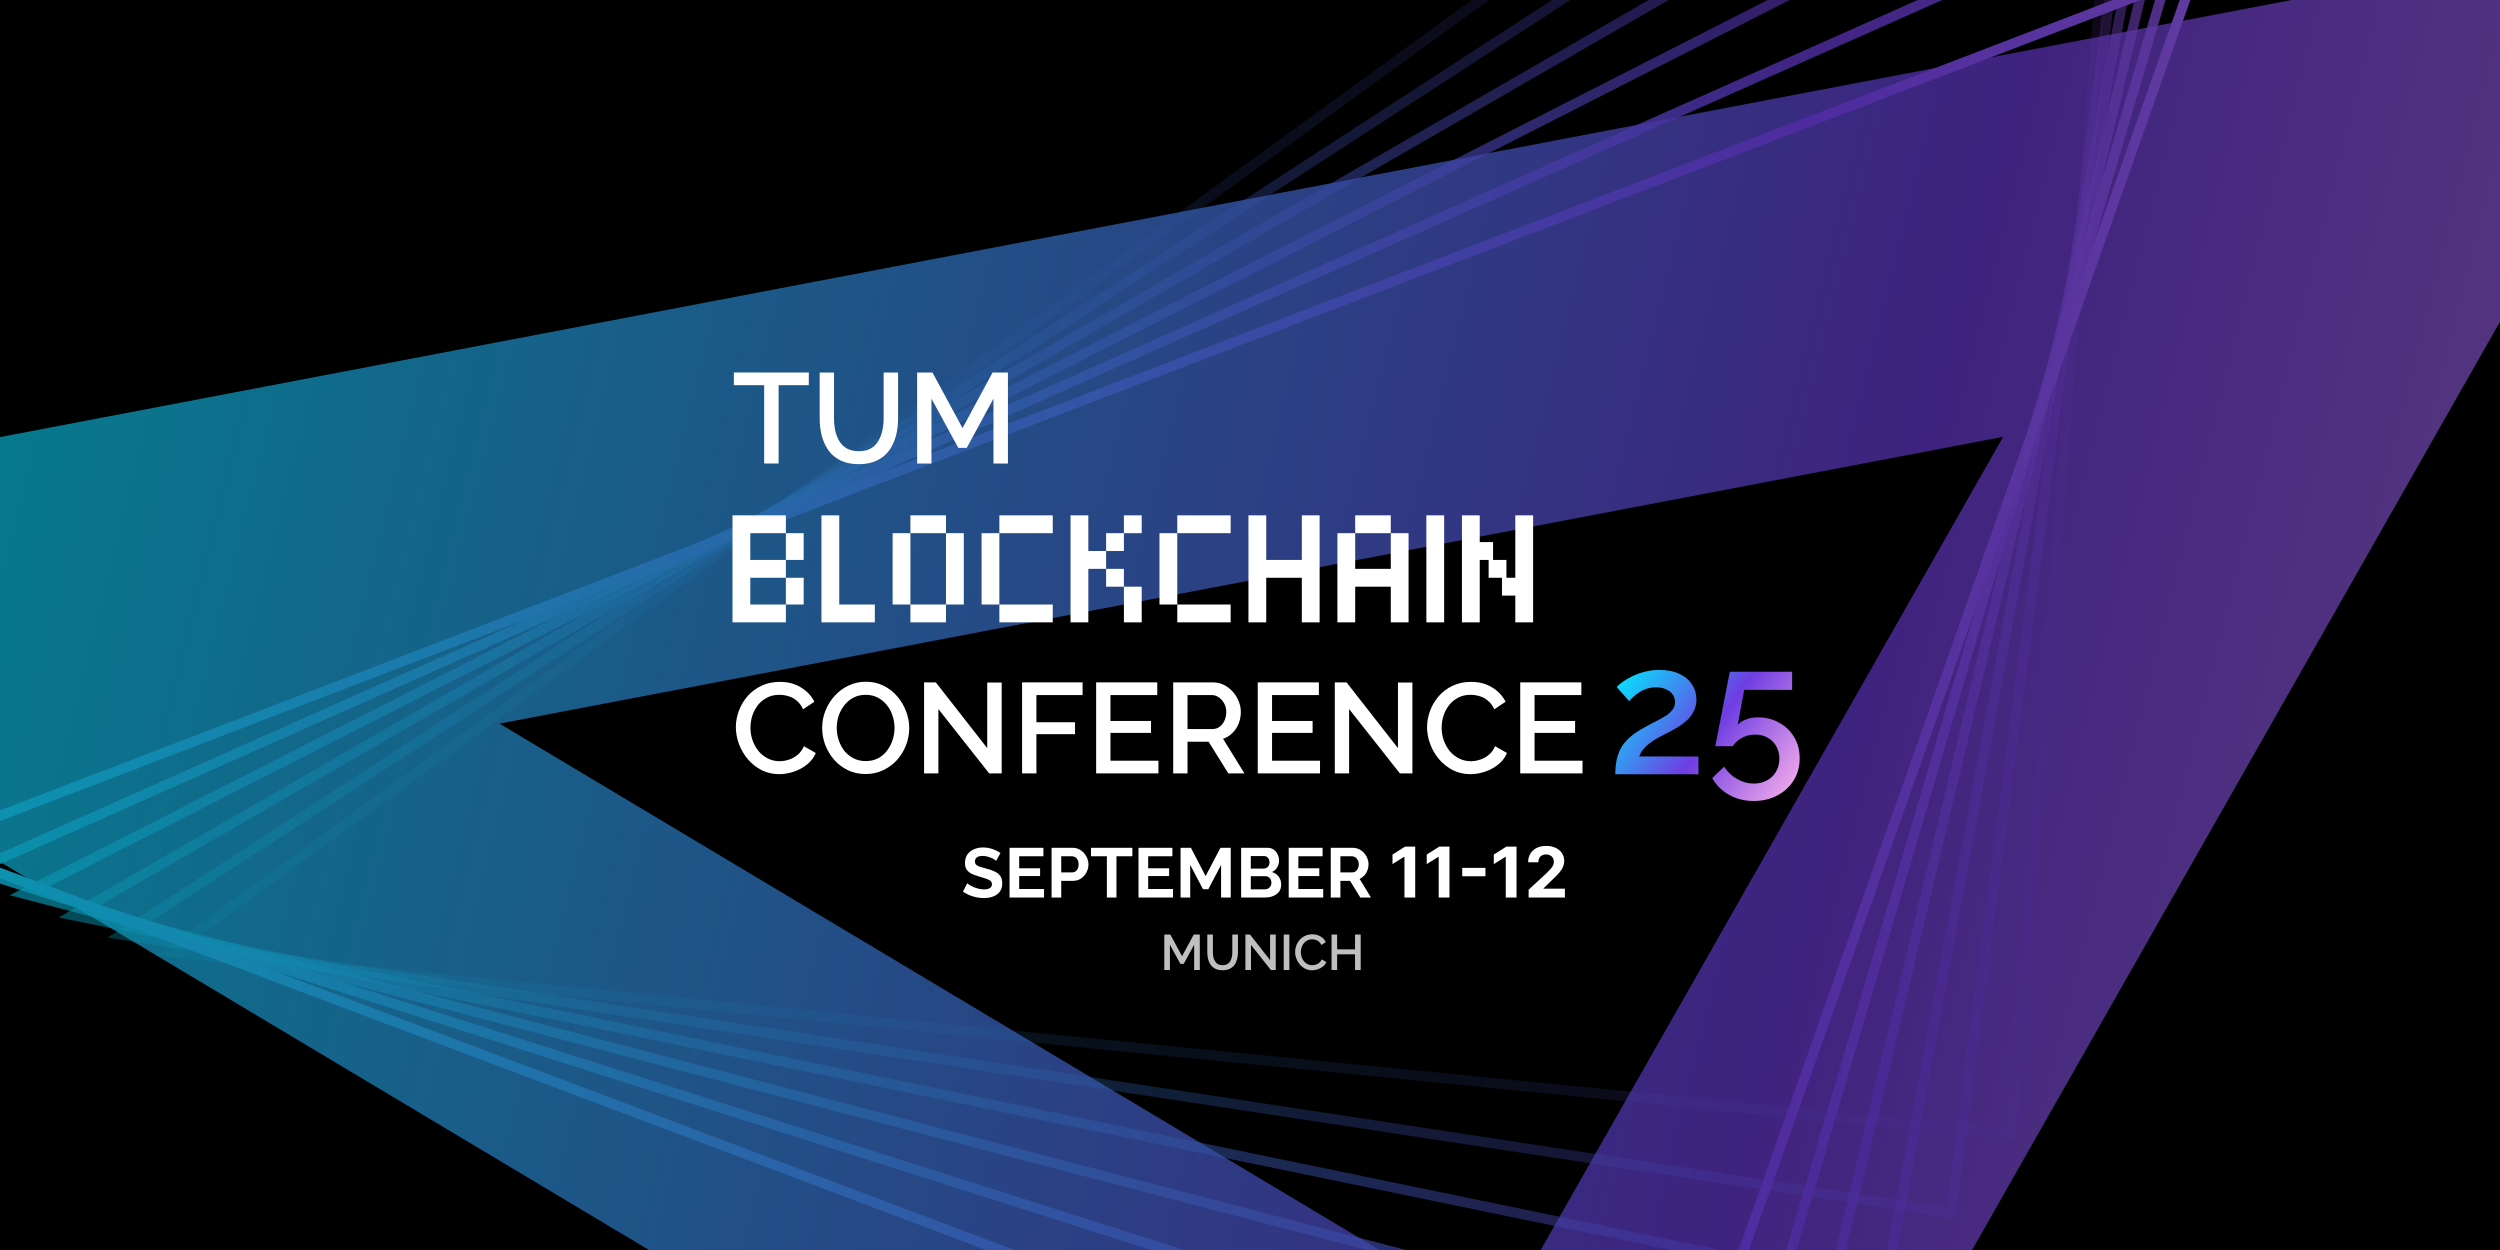 <svg width="1000" height="500" viewBox="0 0 1000 500" fill="none" xmlns="http://www.w3.org/2000/svg">
<g clip-path="url(#clip0_725_24859)">
<rect width="1000" height="500" fill="black"/>
<g opacity="0.7">
<g filter="url(#filter0_f_725_24859)">
<path d="M627.213 632.477L-7.806 252.684L946.747 70.611L627.213 632.477Z" stroke="url(#paint0_linear_725_24859)" stroke-opacity="0.8" stroke-width="150"/>
</g>
<path opacity="0.167" d="M804.415 453.747L67.733 380.824L854.461 -190.504L804.415 453.747Z" stroke="url(#paint1_linear_725_24859)" stroke-width="4"/>
<path opacity="0.333" d="M780.361 485.232L48.505 373.853L864.056 -155.517L780.361 485.232Z" stroke="url(#paint2_linear_725_24859)" stroke-width="4"/>
<path opacity="0.5" d="M754.089 515.607L29.064 366.078L871.203 -119.884L754.089 515.607Z" stroke="url(#paint3_linear_725_24859)" stroke-width="4"/>
<path opacity="0.667" d="M725.659 544.757L9.454 357.489L875.872 -83.734L725.659 544.757Z" stroke="url(#paint4_linear_725_24859)" stroke-width="4"/>
<path opacity="0.833" d="M695.139 572.571L-10.284 348.076L878.038 -47.196L695.139 572.571Z" stroke="url(#paint5_linear_725_24859)" stroke-width="4"/>
<path d="M662.602 598.942L-30.105 337.836L877.687 -10.404L662.602 598.942Z" stroke="url(#paint6_linear_725_24859)" stroke-width="4"/>
</g>
<path d="M323.519 154.076H311.447V185.405H305.667V154.076H293.545V149H323.519V154.076Z" fill="white"/>
<path d="M343.529 185.662C340.631 185.662 338.176 185.166 336.164 184.175C334.186 183.183 332.583 181.833 331.356 180.124C330.162 178.415 329.275 176.466 328.696 174.279C328.15 172.091 327.877 169.818 327.877 167.459V149H333.606V167.459C333.606 169.134 333.777 170.758 334.118 172.33C334.459 173.868 335.004 175.253 335.755 176.483C336.505 177.714 337.511 178.688 338.772 179.406C340.068 180.124 341.654 180.483 343.529 180.483C345.439 180.483 347.025 180.124 348.286 179.406C349.582 178.654 350.588 177.663 351.304 176.432C352.054 175.167 352.6 173.766 352.941 172.228C353.282 170.689 353.452 169.1 353.452 167.459V149H359.232V167.459C359.232 169.954 358.925 172.313 358.312 174.535C357.732 176.723 356.811 178.654 355.55 180.329C354.322 181.97 352.719 183.269 350.741 184.226C348.764 185.183 346.36 185.662 343.529 185.662Z" fill="white"/>
<path d="M397.388 185.405V159.46L386.698 179.15H383.322L372.58 159.46V185.405H366.851V149H372.989L385.01 171.253L397.03 149H403.168V185.405H397.388Z" fill="white"/>
<path d="M294.346 290.898C294.346 288.677 294.738 286.506 295.522 284.387C296.306 282.233 297.449 280.285 298.949 278.541C300.484 276.764 302.342 275.362 304.524 274.337C306.707 273.277 309.179 272.747 311.941 272.747C315.215 272.747 318.045 273.499 320.432 275.003C322.819 276.473 324.592 278.37 325.752 280.695L321.25 283.72C320.568 282.25 319.699 281.088 318.642 280.233C317.619 279.379 316.493 278.78 315.266 278.439C314.072 278.097 312.896 277.926 311.737 277.926C309.827 277.926 308.156 278.319 306.724 279.105C305.292 279.857 304.081 280.866 303.092 282.13C302.137 283.395 301.404 284.814 300.893 286.386C300.415 287.959 300.177 289.531 300.177 291.104C300.177 292.847 300.466 294.539 301.046 296.18C301.626 297.786 302.427 299.222 303.45 300.487C304.507 301.718 305.752 302.692 307.184 303.41C308.616 304.127 310.185 304.486 311.89 304.486C313.049 304.486 314.26 304.281 315.522 303.871C316.783 303.461 317.943 302.829 319 301.974C320.091 301.085 320.944 299.923 321.557 298.487L326.314 301.205C325.564 303.017 324.388 304.555 322.785 305.82C321.216 307.084 319.443 308.042 317.465 308.691C315.522 309.34 313.595 309.665 311.685 309.665C309.128 309.665 306.792 309.135 304.678 308.076C302.564 306.982 300.739 305.546 299.205 303.769C297.67 301.957 296.477 299.94 295.624 297.718C294.772 295.462 294.346 293.189 294.346 290.898Z" fill="white"/>
<path d="M346.253 309.614C343.627 309.614 341.257 309.101 339.143 308.076C337.029 307.05 335.204 305.666 333.67 303.922C332.135 302.145 330.942 300.162 330.089 297.974C329.271 295.753 328.862 293.479 328.862 291.155C328.862 288.728 329.305 286.42 330.192 284.233C331.078 282.011 332.306 280.045 333.875 278.336C335.443 276.593 337.285 275.225 339.399 274.234C341.547 273.209 343.866 272.696 346.355 272.696C348.947 272.696 351.3 273.226 353.414 274.285C355.562 275.345 357.387 276.764 358.887 278.541C360.421 280.319 361.598 282.301 362.416 284.489C363.269 286.677 363.695 288.916 363.695 291.206C363.695 293.633 363.252 295.958 362.365 298.18C361.513 300.367 360.302 302.333 358.733 304.076C357.165 305.785 355.306 307.136 353.158 308.127C351.044 309.118 348.742 309.614 346.253 309.614ZM334.693 291.155C334.693 292.864 334.966 294.522 335.511 296.129C336.057 297.735 336.824 299.171 337.813 300.436C338.836 301.666 340.064 302.641 341.496 303.358C342.928 304.076 344.531 304.435 346.304 304.435C348.145 304.435 349.782 304.059 351.214 303.307C352.647 302.555 353.84 301.547 354.795 300.282C355.784 298.983 356.534 297.547 357.046 295.975C357.557 294.368 357.813 292.762 357.813 291.155C357.813 289.446 357.54 287.805 356.994 286.232C356.483 284.626 355.716 283.207 354.693 281.977C353.67 280.712 352.442 279.721 351.01 279.003C349.612 278.285 348.043 277.926 346.304 277.926C344.463 277.926 342.826 278.302 341.394 279.054C339.961 279.806 338.751 280.814 337.762 282.079C336.773 283.344 336.006 284.763 335.46 286.335C334.949 287.907 334.693 289.514 334.693 291.155Z" fill="white"/>
<path d="M375.355 283.617V309.358H369.626V272.952H374.332L394.894 299.256V273.003H400.674V309.358H395.661L375.355 283.617Z" fill="white"/>
<path d="M408.838 309.358V272.952H433.032V278.028H414.567V288.899H430.014V293.667H414.567V309.358H408.838Z" fill="white"/>
<path d="M463.369 304.281V309.358H438.459V272.952H462.909V278.028H444.188V288.386H460.402V293.155H444.188V304.281H463.369Z" fill="white"/>
<path d="M469.279 309.358V272.952H485.084C486.721 272.952 488.221 273.294 489.585 273.978C490.949 274.661 492.126 275.567 493.115 276.695C494.138 277.823 494.922 279.088 495.468 280.49C496.047 281.891 496.337 283.327 496.337 284.797C496.337 286.403 496.047 287.942 495.468 289.412C494.888 290.881 494.052 292.146 492.961 293.206C491.904 294.266 490.66 295.035 489.227 295.513L497.769 309.358H491.324L483.447 296.693H475.008V309.358H469.279ZM475.008 291.616H485.033C486.09 291.616 487.028 291.309 487.846 290.693C488.665 290.078 489.313 289.258 489.79 288.232C490.267 287.173 490.506 286.027 490.506 284.797C490.506 283.532 490.233 282.404 489.688 281.413C489.142 280.387 488.426 279.567 487.539 278.951C486.687 278.336 485.749 278.028 484.726 278.028H475.008V291.616Z" fill="white"/>
<path d="M528.006 304.281V309.358H503.096V272.952H527.545V278.028H508.825V288.386H525.039V293.155H508.825V304.281H528.006Z" fill="white"/>
<path d="M539.644 283.617V309.358H533.916V272.952H538.621L559.184 299.256V273.003H564.964V309.358H559.951L539.644 283.617Z" fill="white"/>
<path d="M570.826 290.898C570.826 288.677 571.218 286.506 572.002 284.387C572.786 282.233 573.929 280.285 575.429 278.541C576.964 276.764 578.822 275.362 581.005 274.337C583.187 273.277 585.659 272.747 588.421 272.747C591.695 272.747 594.525 273.499 596.912 275.003C599.299 276.473 601.072 278.37 602.232 280.695L597.731 283.72C597.049 282.25 596.179 281.088 595.122 280.233C594.099 279.379 592.974 278.78 591.746 278.439C590.553 278.097 589.376 277.926 588.217 277.926C586.307 277.926 584.636 278.319 583.204 279.105C581.772 279.857 580.561 280.866 579.572 282.13C578.618 283.395 577.884 284.814 577.373 286.386C576.895 287.959 576.657 289.531 576.657 291.104C576.657 292.847 576.947 294.539 577.526 296.18C578.106 297.786 578.907 299.222 579.93 300.487C580.987 301.718 582.232 302.692 583.664 303.41C585.097 304.127 586.665 304.486 588.37 304.486C589.53 304.486 590.74 304.281 592.002 303.871C593.263 303.461 594.423 302.829 595.48 301.974C596.571 301.085 597.424 299.923 598.037 298.487L602.794 301.205C602.044 303.017 600.868 304.555 599.265 305.82C597.696 307.084 595.923 308.042 593.945 308.691C592.002 309.34 590.075 309.665 588.166 309.665C585.608 309.665 583.272 309.135 581.158 308.076C579.044 306.982 577.219 305.546 575.685 303.769C574.15 301.957 572.957 299.94 572.104 297.718C571.252 295.462 570.826 293.189 570.826 290.898Z" fill="white"/>
<path d="M633.003 304.281V309.358H608.093V272.952H632.543V278.028H613.822V288.386H630.037V293.155H613.822V304.281H633.003Z" fill="white"/>
<path fill-rule="evenodd" clip-rule="evenodd" d="M293 206.138V248.942H314.35V241.808H321.466V231.107H314.35V223.973H321.466V213.272H314.35V206.138H293ZM314.35 213.272V223.973H300.117V213.272H314.35ZM300.117 241.808H314.35V231.107H300.117V241.808Z" fill="white"/>
<path d="M335.699 206.138H328.583V248.942H349.932V241.808H335.699V206.138Z" fill="white"/>
<path d="M364.165 206.138H378.398V213.272H364.165V206.138Z" fill="white"/>
<path d="M364.165 241.808V213.272H357.049V241.808H364.165Z" fill="white"/>
<path d="M378.398 241.808V248.942H364.165V241.808H378.398Z" fill="white"/>
<path d="M378.398 241.808V213.272H385.515V241.808H378.398Z" fill="white"/>
<path d="M399.748 206.138H421.098V213.272H399.748V206.138Z" fill="white"/>
<path d="M399.748 241.808V213.272H392.631V241.808H399.748Z" fill="white"/>
<path d="M399.748 241.808V248.942H421.098V241.808H399.748Z" fill="white"/>
<path d="M435.331 206.138H428.214V248.942H435.331V227.54H442.447V234.674H449.564V248.942H456.68V234.674H449.564V227.54H442.447V220.406H449.564V213.272H456.68V206.138H449.564V213.272H442.447V220.406H435.331V206.138Z" fill="white"/>
<path d="M470.913 206.138H492.263V213.272H470.913V206.138Z" fill="white"/>
<path d="M470.913 241.808V213.272H463.797V241.808H470.913Z" fill="white"/>
<path d="M470.913 241.808V248.942H492.263V241.808H470.913Z" fill="white"/>
<path d="M499.379 206.138H506.496V223.973H520.729V206.138H527.846V248.942H520.729V231.107H506.496V248.942H499.379V206.138Z" fill="white"/>
<path d="M542.079 206.138H556.312V213.272H542.079V206.138Z" fill="white"/>
<path d="M542.079 227.54V213.272H534.962V248.942H542.079V234.674H556.312V248.942H563.428V213.272H556.312V227.54H542.079Z" fill="white"/>
<path d="M570.545 206.138H577.661V248.942H570.545V206.138Z" fill="white"/>
<path d="M584.778 206.138H591.894V216.839H597.232V223.973H602.569V231.107H606.127V206.138H613.244V248.942H606.127V238.241H600.79V231.107H595.453V223.973H591.894V248.942H584.778V206.138Z" fill="white"/>
<path d="M701.48 320.396C697.793 320.396 694.49 319.558 691.569 317.882C688.649 316.254 686.422 314.028 684.89 311.203L689.63 306.679C690.971 308.738 692.694 310.365 694.801 311.562C696.908 312.807 699.158 313.43 701.552 313.43C703.515 313.43 705.262 312.999 706.794 312.137C708.327 311.323 709.524 310.174 710.385 308.69C711.295 307.158 711.75 305.41 711.75 303.447C711.75 301.532 711.319 299.856 710.457 298.42C709.595 296.936 708.446 295.811 707.01 295.045C705.574 294.231 703.922 293.824 702.055 293.824C700.235 293.824 698.536 294.231 696.956 295.045C695.376 295.858 694.083 297.008 693.077 298.492H686.111L691.928 268.688H716.849V275.941H697.674L695.088 289.874C695.902 289.012 697.003 288.318 698.392 287.791C699.78 287.217 701.36 286.929 703.132 286.929C706.34 286.929 709.188 287.647 711.678 289.084C714.216 290.472 716.202 292.387 717.639 294.829C719.123 297.271 719.865 300.096 719.865 303.303C719.865 306.703 719.051 309.671 717.423 312.209C715.796 314.794 713.593 316.805 710.816 318.241C708.039 319.678 704.927 320.396 701.48 320.396Z" fill="url(#paint7_linear_725_24859)"/>
<path d="M646.122 309.695C646.122 307.684 646.289 305.841 646.624 304.165C646.959 302.442 647.534 300.814 648.348 299.282C649.21 297.75 650.383 296.313 651.867 294.973C653.399 293.584 655.338 292.268 657.684 291.023C659.36 290.065 660.94 289.228 662.424 288.509C663.908 287.743 665.225 287.001 666.374 286.283C667.523 285.517 668.409 284.703 669.031 283.841C669.701 282.979 670.037 281.998 670.037 280.897C670.037 279.843 669.749 278.862 669.175 277.952C668.6 277.043 667.738 276.324 666.589 275.798C665.44 275.223 664.052 274.936 662.424 274.936C661.131 274.936 659.934 275.104 658.833 275.439C657.78 275.774 656.798 276.229 655.889 276.803C655.027 277.33 654.237 277.928 653.519 278.599C652.801 279.221 652.178 279.843 651.651 280.466L646.696 274.792C647.175 274.218 647.917 273.571 648.922 272.853C649.976 272.087 651.221 271.345 652.657 270.627C654.141 269.861 655.817 269.239 657.684 268.76C659.551 268.233 661.586 267.97 663.788 267.97C666.901 267.97 669.558 268.496 671.76 269.55C673.963 270.555 675.638 271.968 676.787 273.787C677.984 275.558 678.583 277.569 678.583 279.82C678.583 281.591 678.224 283.147 677.505 284.488C676.835 285.828 675.949 287.025 674.848 288.078C673.747 289.084 672.574 289.97 671.329 290.736C670.132 291.454 669.007 292.1 667.954 292.675C666.087 293.584 664.459 294.422 663.07 295.188C661.73 295.954 660.581 296.72 659.623 297.486C658.666 298.205 657.876 298.971 657.253 299.785C656.631 300.551 656.104 301.484 655.673 302.585H679.373V309.695H646.122Z" fill="url(#paint8_linear_725_24859)"/>
<path d="M398.482 344.328C398.352 344.197 398.109 344.02 397.754 343.796C397.418 343.572 396.998 343.357 396.494 343.152C396.009 342.947 395.477 342.769 394.898 342.62C394.32 342.452 393.732 342.368 393.134 342.368C392.089 342.368 391.296 342.564 390.754 342.956C390.232 343.348 389.97 343.899 389.97 344.608C389.97 345.149 390.138 345.579 390.474 345.896C390.81 346.213 391.314 346.484 391.986 346.708C392.658 346.932 393.498 347.175 394.506 347.436C395.813 347.753 396.942 348.145 397.894 348.612C398.865 349.06 399.602 349.657 400.106 350.404C400.629 351.132 400.89 352.103 400.89 353.316C400.89 354.38 400.694 355.295 400.302 356.06C399.91 356.807 399.369 357.413 398.678 357.88C397.988 358.347 397.204 358.692 396.326 358.916C395.449 359.121 394.516 359.224 393.526 359.224C392.537 359.224 391.548 359.121 390.558 358.916C389.569 358.711 388.617 358.421 387.702 358.048C386.788 357.656 385.948 357.189 385.182 356.648L386.89 353.316C387.058 353.484 387.357 353.708 387.786 353.988C388.216 354.249 388.738 354.52 389.354 354.8C389.97 355.061 390.642 355.285 391.37 355.472C392.098 355.659 392.836 355.752 393.582 355.752C394.628 355.752 395.421 355.575 395.962 355.22C396.504 354.865 396.774 354.361 396.774 353.708C396.774 353.111 396.56 352.644 396.13 352.308C395.701 351.972 395.104 351.683 394.338 351.44C393.573 351.179 392.668 350.899 391.622 350.6C390.372 350.245 389.326 349.853 388.486 349.424C387.646 348.976 387.021 348.416 386.61 347.744C386.2 347.072 385.994 346.232 385.994 345.224C385.994 343.861 386.312 342.723 386.946 341.808C387.6 340.875 388.477 340.175 389.578 339.708C390.68 339.223 391.902 338.98 393.246 338.98C394.18 338.98 395.057 339.083 395.878 339.288C396.718 339.493 397.502 339.764 398.23 340.1C398.958 340.436 399.612 340.8 400.19 341.192L398.482 344.328ZM417.614 355.612V359H403.81V339.12H417.362V342.508H407.674V347.296H416.046V350.432H407.674V355.612H417.614ZM420.627 359V339.12H429.055C429.969 339.12 430.809 339.307 431.575 339.68C432.34 340.053 433.003 340.557 433.563 341.192C434.141 341.827 434.589 342.536 434.907 343.32C435.224 344.104 435.383 344.907 435.383 345.728C435.383 346.848 435.121 347.912 434.599 348.92C434.076 349.928 433.357 350.749 432.443 351.384C431.528 352.019 430.445 352.336 429.195 352.336H424.491V359H420.627ZM424.491 348.948H428.971C429.437 348.948 429.857 348.817 430.231 348.556C430.604 348.295 430.903 347.921 431.127 347.436C431.351 346.932 431.463 346.363 431.463 345.728C431.463 345.037 431.332 344.449 431.071 343.964C430.828 343.479 430.501 343.115 430.091 342.872C429.699 342.629 429.269 342.508 428.803 342.508H424.491V348.948ZM452.94 342.508H446.584V359H442.748V342.508H436.392V339.12H452.94V342.508ZM469.212 355.612V359H455.408V339.12H468.96V342.508H459.272V347.296H467.644V350.432H459.272V355.612H469.212ZM488.436 359V345.952L483.34 355.668H481.184L476.088 345.952V359H472.224V339.12H476.368L482.248 350.432L488.184 339.12H492.3V359H488.436ZM512.467 353.876C512.467 354.996 512.178 355.939 511.599 356.704C511.02 357.451 510.236 358.02 509.247 358.412C508.276 358.804 507.212 359 506.055 359H496.451V339.12H507.091C508.024 339.12 508.827 339.372 509.499 339.876C510.19 340.361 510.712 340.996 511.067 341.78C511.44 342.545 511.627 343.348 511.627 344.188C511.627 345.14 511.384 346.045 510.899 346.904C510.414 347.763 509.704 348.397 508.771 348.808C509.91 349.144 510.806 349.751 511.459 350.628C512.131 351.505 512.467 352.588 512.467 353.876ZM508.575 353.148C508.575 352.644 508.472 352.196 508.267 351.804C508.062 351.393 507.782 351.076 507.427 350.852C507.091 350.609 506.699 350.488 506.251 350.488H500.315V355.724H506.055C506.522 355.724 506.942 355.612 507.315 355.388C507.707 355.145 508.015 354.828 508.239 354.436C508.463 354.044 508.575 353.615 508.575 353.148ZM500.315 342.424V347.436H505.467C505.896 347.436 506.288 347.333 506.643 347.128C506.998 346.923 507.278 346.633 507.483 346.26C507.707 345.887 507.819 345.439 507.819 344.916C507.819 344.412 507.716 343.973 507.511 343.6C507.324 343.227 507.063 342.937 506.727 342.732C506.41 342.527 506.046 342.424 505.635 342.424H500.315ZM529.286 355.612V359H515.482V339.12H529.034V342.508H519.346V347.296H527.718V350.432H519.346V355.612H529.286ZM532.299 359V339.12H541.091C542.005 339.12 542.845 339.307 543.611 339.68C544.395 340.053 545.067 340.557 545.627 341.192C546.205 341.827 546.644 342.536 546.943 343.32C547.26 344.104 547.419 344.907 547.419 345.728C547.419 346.568 547.269 347.38 546.971 348.164C546.691 348.929 546.28 349.601 545.739 350.18C545.197 350.759 544.563 351.207 543.835 351.524L548.371 359H544.115L540.027 352.336H536.163V359H532.299ZM536.163 348.948H541.007C541.492 348.948 541.921 348.808 542.295 348.528C542.668 348.229 542.967 347.837 543.191 347.352C543.415 346.867 543.527 346.325 543.527 345.728C543.527 345.093 543.396 344.543 543.135 344.076C542.873 343.591 542.537 343.208 542.127 342.928C541.735 342.648 541.305 342.508 540.839 342.508H536.163V348.948ZM566.084 338.636V359H561.779V342.723H561.659L556.996 345.646V341.828L562.037 338.636H566.084ZM579.783 338.636V359H575.478V342.723H575.359L570.695 345.646V341.828L575.737 338.636H579.783ZM594.179 347.138V350.499H584.892V347.138H594.179ZM606.608 338.636V359H602.302V342.723H602.183L597.52 345.646V341.828L602.561 338.636H606.608ZM611.447 359V355.898L618.696 349.186C619.313 348.589 619.83 348.053 620.247 347.575C620.671 347.098 620.993 346.631 621.212 346.173C621.43 345.709 621.54 345.209 621.54 344.672C621.54 344.075 621.404 343.562 621.132 343.131C620.86 342.693 620.489 342.358 620.018 342.126C619.548 341.888 619.014 341.768 618.418 341.768C617.795 341.768 617.251 341.894 616.787 342.146C616.323 342.398 615.965 342.759 615.713 343.23C615.461 343.701 615.335 344.261 615.335 344.911H611.249C611.249 343.578 611.55 342.421 612.153 341.44C612.757 340.459 613.602 339.7 614.689 339.163C615.776 338.626 617.029 338.358 618.447 338.358C619.906 338.358 621.175 338.616 622.256 339.134C623.343 339.644 624.188 340.353 624.791 341.261C625.394 342.17 625.696 343.21 625.696 344.384C625.696 345.152 625.544 345.911 625.239 346.661C624.94 347.41 624.407 348.241 623.638 349.156C622.869 350.064 621.785 351.155 620.386 352.428L617.413 355.341V355.48H625.964V359H611.447Z" fill="white"/>
<path opacity="0.75" d="M477.661 388V377.88L473.481 385.56H472.161L467.961 377.88V388H465.721V373.8H468.121L472.821 382.48L477.521 373.8H479.921V388H477.661ZM489.043 388.1C487.91 388.1 486.95 387.907 486.163 387.52C485.39 387.133 484.763 386.607 484.283 385.94C483.817 385.273 483.47 384.513 483.243 383.66C483.03 382.807 482.923 381.92 482.923 381V373.8H485.163V381C485.163 381.653 485.23 382.287 485.363 382.9C485.497 383.5 485.71 384.04 486.003 384.52C486.297 385 486.69 385.38 487.183 385.66C487.69 385.94 488.31 386.08 489.043 386.08C489.79 386.08 490.41 385.94 490.903 385.66C491.41 385.367 491.803 384.98 492.083 384.5C492.377 384.007 492.59 383.46 492.723 382.86C492.857 382.26 492.923 381.64 492.923 381V373.8H495.183V381C495.183 381.973 495.063 382.893 494.823 383.76C494.597 384.613 494.237 385.367 493.743 386.02C493.263 386.66 492.637 387.167 491.863 387.54C491.09 387.913 490.15 388.1 489.043 388.1ZM500.403 377.96V388H498.163V373.8H500.003L508.043 384.06V373.82H510.303V388H508.343L500.403 377.96ZM513.495 388V373.8H515.735V388H513.495ZM518.044 380.8C518.044 379.933 518.197 379.087 518.504 378.26C518.81 377.42 519.257 376.66 519.844 375.98C520.444 375.287 521.17 374.74 522.024 374.34C522.877 373.927 523.844 373.72 524.924 373.72C526.204 373.72 527.31 374.013 528.244 374.6C529.177 375.173 529.87 375.913 530.324 376.82L528.564 378C528.297 377.427 527.957 376.973 527.544 376.64C527.144 376.307 526.704 376.073 526.224 375.94C525.757 375.807 525.297 375.74 524.844 375.74C524.097 375.74 523.444 375.893 522.884 376.2C522.324 376.493 521.85 376.887 521.464 377.38C521.09 377.873 520.804 378.427 520.604 379.04C520.417 379.653 520.324 380.267 520.324 380.88C520.324 381.56 520.437 382.22 520.664 382.86C520.89 383.487 521.204 384.047 521.604 384.54C522.017 385.02 522.504 385.4 523.064 385.68C523.624 385.96 524.237 386.1 524.904 386.1C525.357 386.1 525.83 386.02 526.324 385.86C526.817 385.7 527.27 385.453 527.684 385.12C528.11 384.773 528.444 384.32 528.684 383.76L530.544 384.82C530.25 385.527 529.79 386.127 529.164 386.62C528.55 387.113 527.857 387.487 527.084 387.74C526.324 387.993 525.57 388.12 524.824 388.12C523.824 388.12 522.91 387.913 522.084 387.5C521.257 387.073 520.544 386.513 519.944 385.82C519.344 385.113 518.877 384.327 518.544 383.46C518.21 382.58 518.044 381.693 518.044 380.8ZM544.276 373.8V388H542.016V381.74H534.856V388H532.616V373.8H534.856V379.74H542.016V373.8H544.276Z" fill="white"/>
</g>
<defs>
<filter id="filter0_f_725_24859" x="-335.385" y="-153.49" width="1547.61" height="1009.68" filterUnits="userSpaceOnUse" color-interpolation-filters="sRGB">
<feFlood flood-opacity="0" result="BackgroundImageFix"/>
<feBlend mode="normal" in="SourceGraphic" in2="BackgroundImageFix" result="shape"/>
<feGaussianBlur stdDeviation="60" result="effect1_foregroundBlur_725_24859"/>
</filter>
<linearGradient id="paint0_linear_725_24859" x1="-28.448" y1="-88.322" x2="1593.75" y2="317.592" gradientUnits="userSpaceOnUse">
<stop stop-color="#00EBFF"/>
<stop offset="0.5" stop-color="#6F3DE2"/>
<stop offset="1" stop-color="#FFB6EC"/>
</linearGradient>
<linearGradient id="paint1_linear_725_24859" x1="-96.17" y1="81.232" x2="1545.52" y2="-242.386" gradientUnits="userSpaceOnUse">
<stop stop-color="#00EBFF"/>
<stop offset="0.5" stop-color="#6F3DE2"/>
<stop offset="1" stop-color="#FFB6EC"/>
</linearGradient>
<linearGradient id="paint2_linear_725_24859" x1="-99.494" y1="66.094" x2="1556.88" y2="-171.161" gradientUnits="userSpaceOnUse">
<stop stop-color="#00EBFF"/>
<stop offset="0.5" stop-color="#6F3DE2"/>
<stop offset="1" stop-color="#FFB6EC"/>
</linearGradient>
<linearGradient id="paint3_linear_725_24859" x1="-102.624" y1="50.995" x2="1563.9" y2="-99.247" gradientUnits="userSpaceOnUse">
<stop stop-color="#00EBFF"/>
<stop offset="0.5" stop-color="#6F3DE2"/>
<stop offset="1" stop-color="#FFB6EC"/>
</linearGradient>
<linearGradient id="paint4_linear_725_24859" x1="-105.564" y1="35.945" x2="1566.54" y2="-26.872" gradientUnits="userSpaceOnUse">
<stop stop-color="#00EBFF"/>
<stop offset="0.5" stop-color="#6F3DE2"/>
<stop offset="1" stop-color="#FFB6EC"/>
</linearGradient>
<linearGradient id="paint5_linear_725_24859" x1="-108.316" y1="20.954" x2="1564.78" y2="45.734" gradientUnits="userSpaceOnUse">
<stop stop-color="#00EBFF"/>
<stop offset="0.5" stop-color="#6F3DE2"/>
<stop offset="1" stop-color="#FFB6EC"/>
</linearGradient>
<linearGradient id="paint6_linear_725_24859" x1="-110.883" y1="6.031" x2="1558.63" y2="118.341" gradientUnits="userSpaceOnUse">
<stop stop-color="#00EBFF"/>
<stop offset="0.5" stop-color="#6F3DE2"/>
<stop offset="1" stop-color="#FFB6EC"/>
</linearGradient>
<linearGradient id="paint7_linear_725_24859" x1="647.119" y1="268.608" x2="719.947" y2="320.485" gradientUnits="userSpaceOnUse">
<stop stop-color="#00EBFF"/>
<stop offset="0.5" stop-color="#6F3DE2"/>
<stop offset="1" stop-color="#FFB6EC"/>
</linearGradient>
<linearGradient id="paint8_linear_725_24859" x1="646.122" y1="268.01" x2="721.344" y2="318.49" gradientUnits="userSpaceOnUse">
<stop stop-color="#00EBFF"/>
<stop offset="0.5" stop-color="#6F3DE2"/>
<stop offset="1" stop-color="#FFB6EC"/>
</linearGradient>
<clipPath id="clip0_725_24859">
<rect width="1000" height="500" fill="white"/>
</clipPath>
</defs>
</svg>

